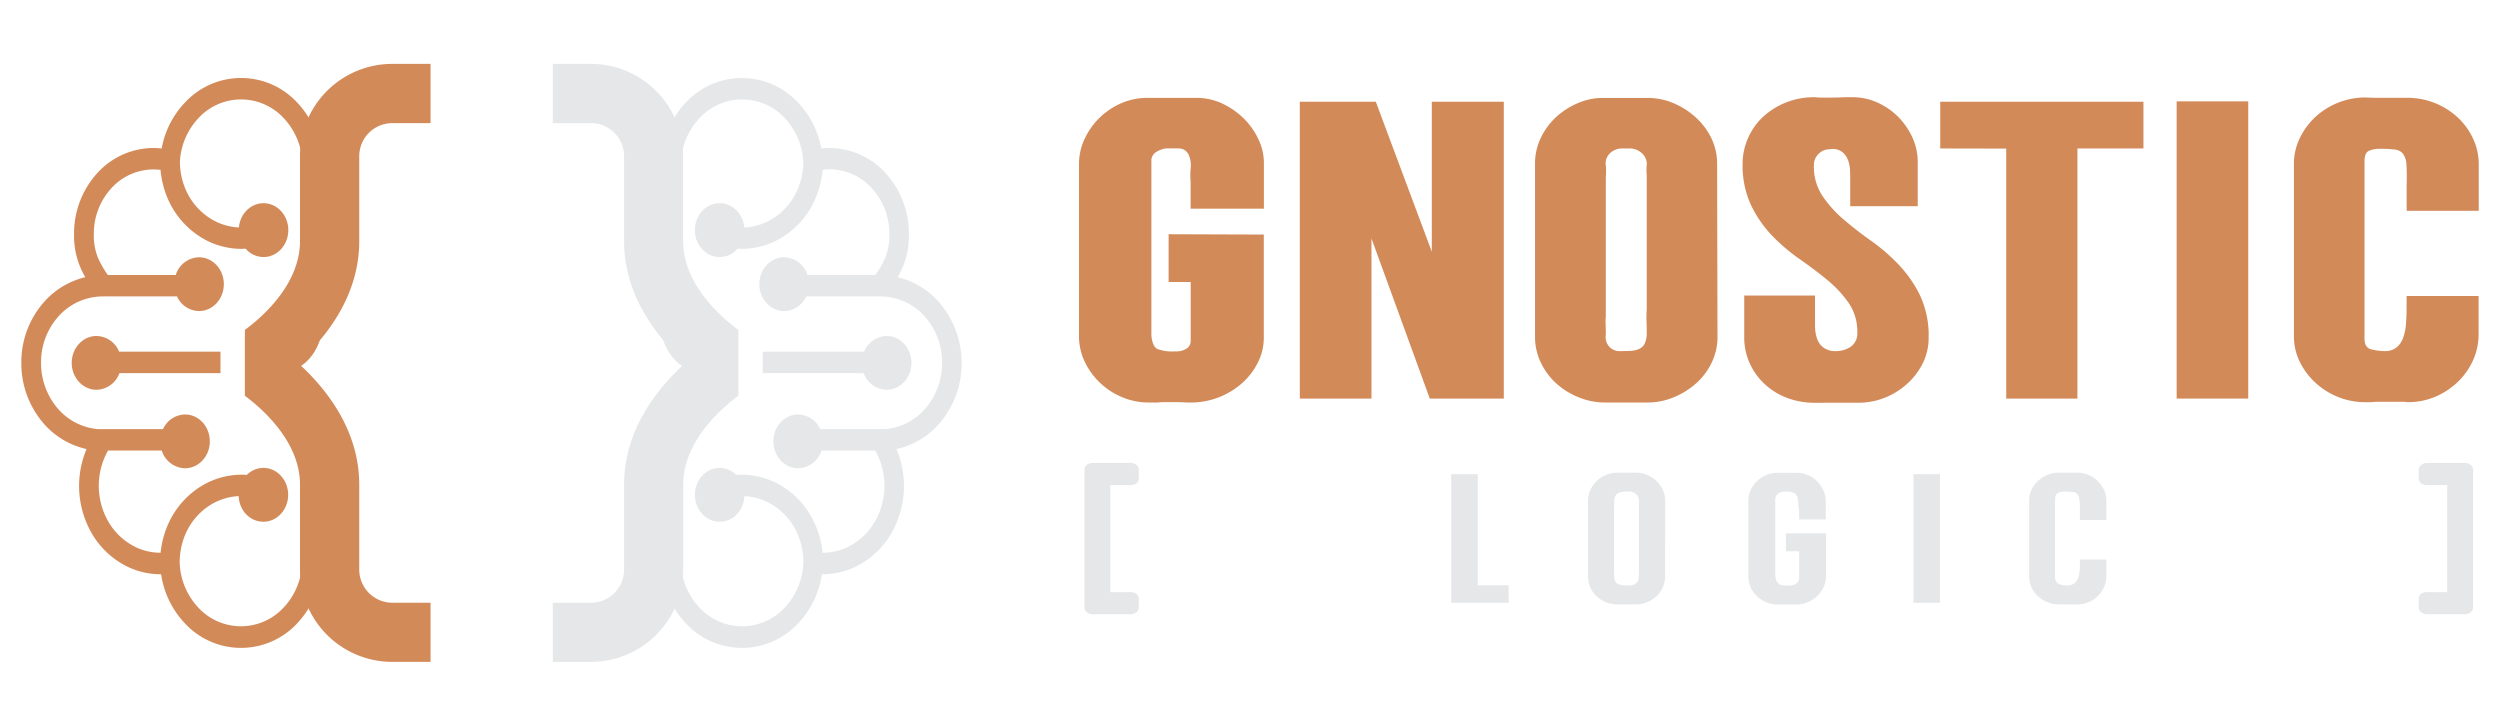 <svg id="Layer_1" data-name="Layer 1" xmlns="http://www.w3.org/2000/svg" viewBox="0 0 900 261.32"><defs><style>.cls-1,.cls-3{fill:#d38a59;}.cls-2,.cls-4{fill:#e6e7e8;}.cls-3,.cls-4{fill-rule:evenodd;}</style></defs><path class="cls-1" d="M420.84,144.77H418.9a14.62,14.62,0,0,0-1.95.13h-3.6a24.26,24.26,0,0,1-9.07-1.79,25.8,25.8,0,0,1-13.68-12.69,21.26,21.26,0,0,1-2.16-9.5v-62a21,21,0,0,1,1.94-8.74,25.76,25.76,0,0,1,5.26-7.59,26.26,26.26,0,0,1,7.85-5.36,23.74,23.74,0,0,1,9.86-2h17.28a21.78,21.78,0,0,1,9.29,2,28,28,0,0,1,7.78,5.36A25.85,25.85,0,0,1,453,50.07,19.63,19.63,0,0,1,455,58.43v16.7H428.62V67.35c0-1.1,0-2.18-.08-3.25a25.37,25.37,0,0,1,.08-3.25,9.36,9.36,0,0,0-.65-5,3.88,3.88,0,0,0-2.66-2.3,9.74,9.74,0,0,0-1.59-.13h-3.89a9,9,0,0,0-3.45,1.21,3.8,3.8,0,0,0-1.88,2.74v63.52q.44,4,2.24,4.78a15.3,15.3,0,0,0,6,.83h.58a6.71,6.71,0,0,0,3.82-1,3.22,3.22,0,0,0,1.51-2.8V101.53H420.7V84.32l34.27.12v37.12a19.69,19.69,0,0,1-2.16,9,24.78,24.78,0,0,1-5.76,7.46,27.81,27.81,0,0,1-18.29,6.89c-1,0-1.9,0-2.81-.07s-1.8-.06-2.66-.06Z"/><path class="cls-1" d="M541.37,36.62V143.5H514.73l-21-57.65V143.5H467.93V36.62h27.36l20.16,54V36.62Z"/><path class="cls-1" d="M577.66,144.9a24.77,24.77,0,0,1-9.14-1.79,26.83,26.83,0,0,1-8.07-4.91,24.13,24.13,0,0,1-5.68-7.52,21.29,21.29,0,0,1-2.16-9.5V58.94a21.19,21.19,0,0,1,2.08-9.31,24.7,24.7,0,0,1,5.55-7.53,27,27,0,0,1,7.85-5,22.66,22.66,0,0,1,8.85-1.85h16.28a23.63,23.63,0,0,1,9,1.79,27.84,27.84,0,0,1,8,5A24.48,24.48,0,0,1,616,49.56a21,21,0,0,1,2.16,9.38l.14,62.24a21.29,21.29,0,0,1-2.16,9.5,23.62,23.62,0,0,1-5.76,7.52,28.07,28.07,0,0,1-8.06,4.91,24.26,24.26,0,0,1-9.07,1.79Zm6.2-91.45a6.18,6.18,0,0,0-4.18,1.66,4.92,4.92,0,0,0-1.59,4.46,15,15,0,0,1,.08,2.49c0,.81-.08,1.59-.08,2.36v49.49a20.05,20.05,0,0,0-.07,2.87c.05.89.07,2.1.07,3.63a5.25,5.25,0,0,0,1.37,4.53,5.08,5.08,0,0,0,4,1.46h.29q2,0,3.6-.12a8.29,8.29,0,0,0,2.81-.7,4.05,4.05,0,0,0,1.87-1.79,8.4,8.4,0,0,0,.79-3.38c0-1.61,0-3.19-.07-4.72s0-3.06.07-4.59V64.42c0-.77,0-1.55-.07-2.36a14.92,14.92,0,0,1,.07-2.49,5.18,5.18,0,0,0-1.65-4.33A6.45,6.45,0,0,0,587,53.45Z"/><path class="cls-1" d="M653.41,145a27.84,27.84,0,0,1-10.3-1.85,24.63,24.63,0,0,1-8.06-5.1,23.33,23.33,0,0,1-5.26-7.53,22.45,22.45,0,0,1-1.87-9.12V106.38h25.49v10.78a14.67,14.67,0,0,0,.65,4.53,7,7,0,0,0,2.3,3.38A7.27,7.27,0,0,0,661,126.4a9.52,9.52,0,0,0,5.47-1.72,5.83,5.83,0,0,0,2.16-5,18.14,18.14,0,0,0-3.09-10.59,41.49,41.49,0,0,0-7.63-8.23q-4.55-3.75-9.94-7.52a68.62,68.62,0,0,1-9.94-8.42A42.57,42.57,0,0,1,630.44,74a33.69,33.69,0,0,1-3.1-15,22.58,22.58,0,0,1,1.95-9.25A22.85,22.85,0,0,1,634.76,42,26.92,26.92,0,0,1,643,36.87,27.61,27.61,0,0,1,653.41,35a22.16,22.16,0,0,0,2.3.13H658c1.53,0,3,0,4.53-.07s3-.06,4.54-.06a21.21,21.21,0,0,1,8.64,1.85,24.9,24.9,0,0,1,7.42,5,25.81,25.81,0,0,1,5.25,7.47,21,21,0,0,1,2,9.12V74.24H666.08v-9c0-1.28,0-2.57-.07-3.89a11.7,11.7,0,0,0-.72-3.7,6.77,6.77,0,0,0-2-2.87,5.72,5.72,0,0,0-3.81-1.15q.13,0-.36.06c-.34,0-.46.07-.36.07a5.35,5.35,0,0,0-3.89,1.46A5.64,5.64,0,0,0,653,59.7a18.94,18.94,0,0,0,3.09,10.84A42.68,42.68,0,0,0,663.7,79q4.54,3.9,9.94,7.72a67.43,67.43,0,0,1,9.94,8.61,44.94,44.94,0,0,1,7.63,11,34,34,0,0,1,3.1,15.18,20.47,20.47,0,0,1-2.16,9.37,24.94,24.94,0,0,1-5.76,7.46,26.26,26.26,0,0,1-8.07,4.91,25,25,0,0,1-9.07,1.73Z"/><path class="cls-1" d="M698.48,53.45V36.62h73.16V53.45H747.87V143.5H722.24v-90Z"/><path class="cls-1" d="M783.59,36.49h25.78v107H783.59Z"/><path class="cls-1" d="M851.56,35.09q2.16.12,4.32.12h10.65A26.59,26.59,0,0,1,885,42.48a24.42,24.42,0,0,1,5.41,7.66,22,22,0,0,1,1.94,9V75.9H866.39V66.46a69.88,69.88,0,0,0-.07-7.2,7.3,7.3,0,0,0-1.23-3.9,4.35,4.35,0,0,0-3-1.53,42.72,42.72,0,0,0-5.26-.25,9.2,9.2,0,0,0-4.1.76c-1,.51-1.51,1.75-1.51,3.7v63.9c0,2.13.81,3.4,2.45,3.83a20.71,20.71,0,0,0,5.18.63,6.46,6.46,0,0,0,4-1.4,7.83,7.83,0,0,0,2.3-3.44,18.44,18.44,0,0,0,1-5c.15-1.87.22-3.86.22-6v-4h25.92v13.9a22.44,22.44,0,0,1-1.94,9.12,24.81,24.81,0,0,1-5.41,7.78,26.84,26.84,0,0,1-8.13,5.42,25.15,25.15,0,0,1-10.15,2,9.61,9.61,0,0,0-1.73-.13h-8.64a24.82,24.82,0,0,0-2.59.13h-2.16a25.82,25.82,0,0,1-10.16-2,26.5,26.5,0,0,1-8.13-5.29A25.11,25.11,0,0,1,827.8,130a21.16,21.16,0,0,1-2-9.06V59.06a21.15,21.15,0,0,1,2-9.05,25.11,25.11,0,0,1,5.47-7.65,26.52,26.52,0,0,1,18.29-7.27Z"/><path class="cls-2" d="M522.44,217V170.7H532v40h11.1V217Z"/><path class="cls-2" d="M599.44,207.36a9.79,9.79,0,0,1-.87,4.15,10.12,10.12,0,0,1-2.34,3.23,10.88,10.88,0,0,1-7.32,2.84h-6.67a11,11,0,0,1-7.33-2.82,9.74,9.74,0,0,1-3.21-7.4v-27a9.44,9.44,0,0,1,.9-4.14A10.52,10.52,0,0,1,575,173a10.8,10.8,0,0,1,7.33-2.84h6.61a10.11,10.11,0,0,1,3.89.77,11.13,11.13,0,0,1,3.37,2.1,10.15,10.15,0,0,1,2.37,3.2,9.44,9.44,0,0,1,.9,4.14ZM581.11,182a8.64,8.64,0,0,0-.06,1v21.78c0,.52,0,1,0,1.46s.07,1,.16,1.69a2.36,2.36,0,0,0,1.18,2.26,6.16,6.16,0,0,0,2.75.55c.62,0,1.2,0,1.74,0a4.48,4.48,0,0,0,1.44-.33,2.92,2.92,0,0,0,1.06-.83,3.24,3.24,0,0,0,.56-1.6q.06-1,.09-2.07c0-.69,0-1.37,0-2.07V182q0-.5,0-1t0-1a2.77,2.77,0,0,0-.94-2A3.51,3.51,0,0,0,587,177s-.21-.05-.63-.05h-.68a8.15,8.15,0,0,0-2.62.33,2.65,2.65,0,0,0-1.37,1,3.33,3.33,0,0,0-.53,1.58A19.66,19.66,0,0,0,581.11,182Z"/><path class="cls-2" d="M641.9,210.73a8.39,8.39,0,0,0,1,.06h1.56a1.93,1.93,0,0,0,.62-.11,3.2,3.2,0,0,0,1.9-.89,2.74,2.74,0,0,0,.72-2v-9.33h-4.8V192h14.47v15.35a9.52,9.52,0,0,1-.78,3.82,10.77,10.77,0,0,1-2.06,3.09,11.07,11.07,0,0,1-3,2.18,10.62,10.62,0,0,1-3.49,1.08,6.18,6.18,0,0,1-1.13.11h-1.12q-.5,0-.9,0c-.27,0-.55,0-.85,0h-4a10.72,10.72,0,0,1-4-.75,10.51,10.51,0,0,1-5.73-5.32,9.52,9.52,0,0,1-.9-4.15v-27a9.44,9.44,0,0,1,.9-4.14,10.29,10.29,0,0,1,2.4-3.23,11.13,11.13,0,0,1,3.4-2.1,10.5,10.5,0,0,1,3.89-.74h6.61a10.6,10.6,0,0,1,7.64,3.14,10.94,10.94,0,0,1,2.21,3.29,9.46,9.46,0,0,1,.82,3.84v6.51H647.7v-1.6c0-.55,0-1.08-.06-1.6v-.55a1.2,1.2,0,0,0-.13-.55q-.06-.72-.12-1.41a12.36,12.36,0,0,0-.19-1.36,2.85,2.85,0,0,0-1.06-2.26,4.34,4.34,0,0,0-2.55-.66l-.85,0q-.4,0-.84,0a3.4,3.4,0,0,0-2.09,1,3.06,3.06,0,0,0-.71,2.05v26.5a10.73,10.73,0,0,0,.09,1.33,4.15,4.15,0,0,0,.41,1.35,2.76,2.76,0,0,0,.87,1A2.37,2.37,0,0,0,641.9,210.73Z"/><path class="cls-2" d="M688.85,170.7h9.54V217h-9.54Z"/><path class="cls-2" d="M741.1,217.58a10.56,10.56,0,0,1-3.9-.75,11,11,0,0,1-3.4-2.07,10.24,10.24,0,0,1-2.4-3.2,9.58,9.58,0,0,1-.9-4.2v-27a9.44,9.44,0,0,1,.9-4.14,10.24,10.24,0,0,1,2.4-3.2,11.53,11.53,0,0,1,3.4-2.1,10.19,10.19,0,0,1,3.9-.77h6.67a10.55,10.55,0,0,1,3.9.74A10.44,10.44,0,0,1,755,173a11,11,0,0,1,2.37,3.23,9.12,9.12,0,0,1,.91,4.11v6.85h-9.54v-4.58a18.3,18.3,0,0,0-.22-3.18,3.05,3.05,0,0,0-.81-1.68,2.91,2.91,0,0,0-1.72-.67c-.74-.07-1.74-.11-3-.11a4.39,4.39,0,0,0-2.18.56c-.67.36-1,1.17-1,2.43v27.77a2.68,2.68,0,0,0,.41,1.57,3,3,0,0,0,1,.92,4.12,4.12,0,0,0,1.35.44,10.56,10.56,0,0,0,1.49.11,4.2,4.2,0,0,0,2.59-.69,4.41,4.41,0,0,0,1.37-1.74,7.42,7.42,0,0,0,.59-2.29c.08-.83.13-1.61.13-2.35v-2.26h9.54v6a9.62,9.62,0,0,1-.78,3.78,10.2,10.2,0,0,1-2.18,3.26,10.88,10.88,0,0,1-3.34,2.26,10.37,10.37,0,0,1-4.24.86Z"/><path class="cls-1" d="M108,86.8V56.21A33.21,33.21,0,0,1,141.23,23H155V44.33H141.23a11.9,11.9,0,0,0-11.9,11.88V86.82c0,19.92-12.21,34.94-22.07,43.84,9.86,8.87,22.07,23.89,22.07,43.84v30.58a11.92,11.92,0,0,0,11.9,11.9H155v21.3H141.23A33.22,33.22,0,0,1,108,205.08V174.47c0-15.23-13.13-27-19.85-32V118.76C95,113.74,108,102,108,86.8Z"/><path class="cls-3" d="M42.88,126.61H79.37v7.71H43a9,9,0,0,1-8.27,6c-4.92,0-8.91-4.34-8.91-9.68s4-9.68,8.91-9.68A8.93,8.93,0,0,1,42.88,126.61Z"/><path class="cls-3" d="M108.84,117V58.68a24.68,24.68,0,0,0-6.74-16.19,20.87,20.87,0,0,0-30.4-.24,24.78,24.78,0,0,0-6.93,15.92l0,.27a25.62,25.62,0,0,0,2,9.62A23,23,0,0,0,75,78.17,21,21,0,0,0,86,81.89c.43-4.91,4.24-8.73,8.88-8.73,4.92,0,8.91,4.33,8.91,9.69s-4,9.68-8.91,9.68a8.52,8.52,0,0,1-6.44-3c-.55,0-1.09.06-1.63.06v0a27.74,27.74,0,0,1-15.64-4.94A30.59,30.59,0,0,1,60.28,71.25a33.94,33.94,0,0,1-2.49-10.1A22,22,0,0,0,55.2,61,20.5,20.5,0,0,0,40.06,67.8a24.15,24.15,0,0,0-6.28,16.42,21.55,21.55,0,0,0,1.46,8.53A36.79,36.79,0,0,0,38.81,99H63.27a9,9,0,0,1,8.39-6.38c4.93,0,8.92,4.34,8.92,9.68s-4,9.68-8.92,9.68a8.86,8.86,0,0,1-7.94-5.27H37a21.46,21.46,0,0,0-15.78,7,24.71,24.71,0,0,0-6.44,16.91,25.06,25.06,0,0,0,5.73,16.1,21.46,21.46,0,0,0,14.23,7.71v0l.31.05h.29l.25,0h.21l.23,0H58.68a8.89,8.89,0,0,1,7.95-5.27c4.92,0,8.91,4.34,8.91,9.68s-4,9.68-8.91,9.68a9,9,0,0,1-8.4-6.38H38.9a25.88,25.88,0,0,0-.23,25,23.09,23.09,0,0,0,9.43,9.39,20.48,20.48,0,0,0,9.72,2.4,33.31,33.31,0,0,1,2.46-9.7,30.7,30.7,0,0,1,10.91-13.45,27.89,27.89,0,0,1,15.64-4.94v0c.67,0,1.36,0,2,.09a8.47,8.47,0,0,1,6-2.54c4.92,0,8.91,4.36,8.91,9.7s-4,9.68-8.91,9.68-8.69-4.09-8.91-9.22a21.38,21.38,0,0,0-11,3.72,23.13,23.13,0,0,0-8.23,10.12,25.91,25.91,0,0,0-2,10.13h0a24.8,24.8,0,0,0,6.74,16.2,20.88,20.88,0,0,0,30.62,0,24.11,24.11,0,0,0,4.76-7.26,25.2,25.2,0,0,0,2-8.94V142a3.42,3.42,0,0,1,3.25-3.56h.59a3.42,3.42,0,0,1,3.25,3.56v60.78a32.79,32.79,0,0,1-8.9,21.61,27.54,27.54,0,0,1-40.45,0A32.54,32.54,0,0,1,58,206.72a27.18,27.18,0,0,1-13-3.17,30.28,30.28,0,0,1-12.44-12.39,34.21,34.21,0,0,1-1.4-29.5,28.62,28.62,0,0,1-15.89-9.73,33,33,0,0,1-7.59-21.27,32.7,32.7,0,0,1,8.55-22.36,28.69,28.69,0,0,1,14.47-8.51,33.36,33.36,0,0,1-1.94-3.93,29.5,29.5,0,0,1-2.1-11.64A32.25,32.25,0,0,1,35,62.34,27.39,27.39,0,0,1,55.2,53.28a25.32,25.32,0,0,1,3,.18,32.3,32.3,0,0,1,8.64-16.81,27.5,27.5,0,0,1,40.17.29,32.81,32.81,0,0,1,8.9,21.6V117a18,18,0,0,1-4.68,12.26,15.35,15.35,0,0,1-11.3,5.09H93v-7.71H100a8.53,8.53,0,0,0,6.28-2.83A10.08,10.08,0,0,0,108.84,117Z"/><path class="cls-2" d="M245.92,86.8V56.21A33.21,33.21,0,0,0,212.73,23H199V44.33h13.77a11.91,11.91,0,0,1,11.9,11.88V86.82c0,19.92,12.21,34.94,22.07,43.84-9.86,8.87-22.07,23.89-22.07,43.84v30.58a11.92,11.92,0,0,1-11.9,11.9H199v21.3h13.77a33.22,33.22,0,0,0,33.19-33.2V174.47c0-15.23,13.13-27,19.85-32V118.76C259,113.74,245.92,102,245.92,86.8Z"/><path class="cls-4" d="M311.08,126.61H274.59v7.71h36.34a9,9,0,0,0,8.27,6c4.92,0,8.91-4.34,8.91-9.68s-4-9.68-8.91-9.68A8.93,8.93,0,0,0,311.08,126.61Z"/><path class="cls-4" d="M245.12,117V58.68a24.68,24.68,0,0,1,6.74-16.19,20.87,20.87,0,0,1,30.4-.24,24.83,24.83,0,0,1,6.93,15.92v.27a25.42,25.42,0,0,1-2,9.62A23,23,0,0,1,279,78.17a21,21,0,0,1-11.06,3.72c-.43-4.91-4.24-8.73-8.88-8.73-4.92,0-8.91,4.33-8.91,9.69s4,9.68,8.91,9.68a8.54,8.54,0,0,0,6.44-3c.55,0,1.09.06,1.63.06v0a27.79,27.79,0,0,0,15.64-4.94,30.57,30.57,0,0,0,10.9-13.43,33.64,33.64,0,0,0,2.5-10.1,22,22,0,0,1,2.59-.16A20.52,20.52,0,0,1,313.9,67.8a24.19,24.19,0,0,1,6.27,16.42,21.74,21.74,0,0,1-1.45,8.53A36.79,36.79,0,0,1,315.15,99H290.69a9,9,0,0,0-8.39-6.38c-4.94,0-8.93,4.34-8.93,9.68s4,9.68,8.93,9.68a8.87,8.87,0,0,0,7.94-5.27h26.69a21.49,21.49,0,0,1,15.79,7,24.75,24.75,0,0,1,6.43,16.91,25,25,0,0,1-5.73,16.1,21.42,21.42,0,0,1-14.22,7.71v0l-.32.05h-.28l-.26,0h-.21l-.22,0H295.28a8.91,8.91,0,0,0-7.95-5.27c-4.92,0-8.92,4.34-8.92,9.68s4,9.68,8.92,9.68a9,9,0,0,0,8.4-6.38h19.33a25.84,25.84,0,0,1,.22,25,23,23,0,0,1-9.42,9.39,20.54,20.54,0,0,1-9.72,2.4,33,33,0,0,0-2.47-9.7,30.68,30.68,0,0,0-10.9-13.45,27.94,27.94,0,0,0-15.64-4.94v0c-.67,0-1.36,0-2.05.09a8.49,8.49,0,0,0-6-2.54c-4.92,0-8.91,4.36-8.91,9.7s4,9.68,8.91,9.68,8.69-4.09,8.91-9.22a21.44,21.44,0,0,1,11,3.72,23,23,0,0,1,8.22,10.12,25.91,25.91,0,0,1,2,10.13h0a24.85,24.85,0,0,1-6.74,16.2,20.88,20.88,0,0,1-30.62,0,24.11,24.11,0,0,1-4.76-7.26,25.2,25.2,0,0,1-2-8.94V142a3.42,3.42,0,0,0-3.26-3.56h-.58A3.42,3.42,0,0,0,238,142v60.65l0,.13a32.73,32.73,0,0,0,8.89,21.61,27.55,27.55,0,0,0,40.46,0,32.61,32.61,0,0,0,8.55-17.66,27.23,27.23,0,0,0,13-3.17,30.28,30.28,0,0,0,12.44-12.39,34.15,34.15,0,0,0,1.39-29.5,28.58,28.58,0,0,0,15.89-9.73,33.52,33.52,0,0,0-1-43.63,28.62,28.62,0,0,0-14.46-8.51,31.82,31.82,0,0,0,1.93-3.93,29.31,29.31,0,0,0,2.11-11.64,32.25,32.25,0,0,0-8.36-21.88,27.39,27.39,0,0,0-20.17-9.06,25.32,25.32,0,0,0-3,.18,32.24,32.24,0,0,0-8.65-16.81,27.5,27.5,0,0,0-40.17.29A32.75,32.75,0,0,0,238,58.54l0,.14V117a18,18,0,0,0,4.68,12.26,15.39,15.39,0,0,0,11.3,5.09H261v-7.71H254a8.53,8.53,0,0,1-6.27-2.83A10,10,0,0,1,245.12,117Z"/><path class="cls-2" d="M406.71,174.62c2.16,0,3.25-.85,3.25-2.55v-2.86a2.3,2.3,0,0,0-.86-1.85,3.66,3.66,0,0,0-2.39-.7H393.57a3.5,3.5,0,0,0-2.31.7,2.33,2.33,0,0,0-.85,1.85V189.4h0v5.33h0v23.84a2.29,2.29,0,0,0,.85,1.84,3.45,3.45,0,0,0,2.31.71h13.14a3.61,3.61,0,0,0,2.39-.71,2.27,2.27,0,0,0,.86-1.84v-2.86c0-1.7-1.09-2.55-3.25-2.55h-7V174.62Z"/><path class="cls-2" d="M874,174.62c-2.16,0-3.25-.85-3.25-2.55v-2.86a2.3,2.3,0,0,1,.86-1.85,3.66,3.66,0,0,1,2.39-.7h13.14a3.5,3.5,0,0,1,2.31.7,2.33,2.33,0,0,1,.85,1.85V189.4h0v5.33h0v23.84a2.29,2.29,0,0,1-.85,1.84,3.45,3.45,0,0,1-2.31.71H874a3.61,3.61,0,0,1-2.39-.71,2.27,2.27,0,0,1-.86-1.84v-2.86c0-1.7,1.09-2.55,3.25-2.55h7V174.62Z"/></svg>